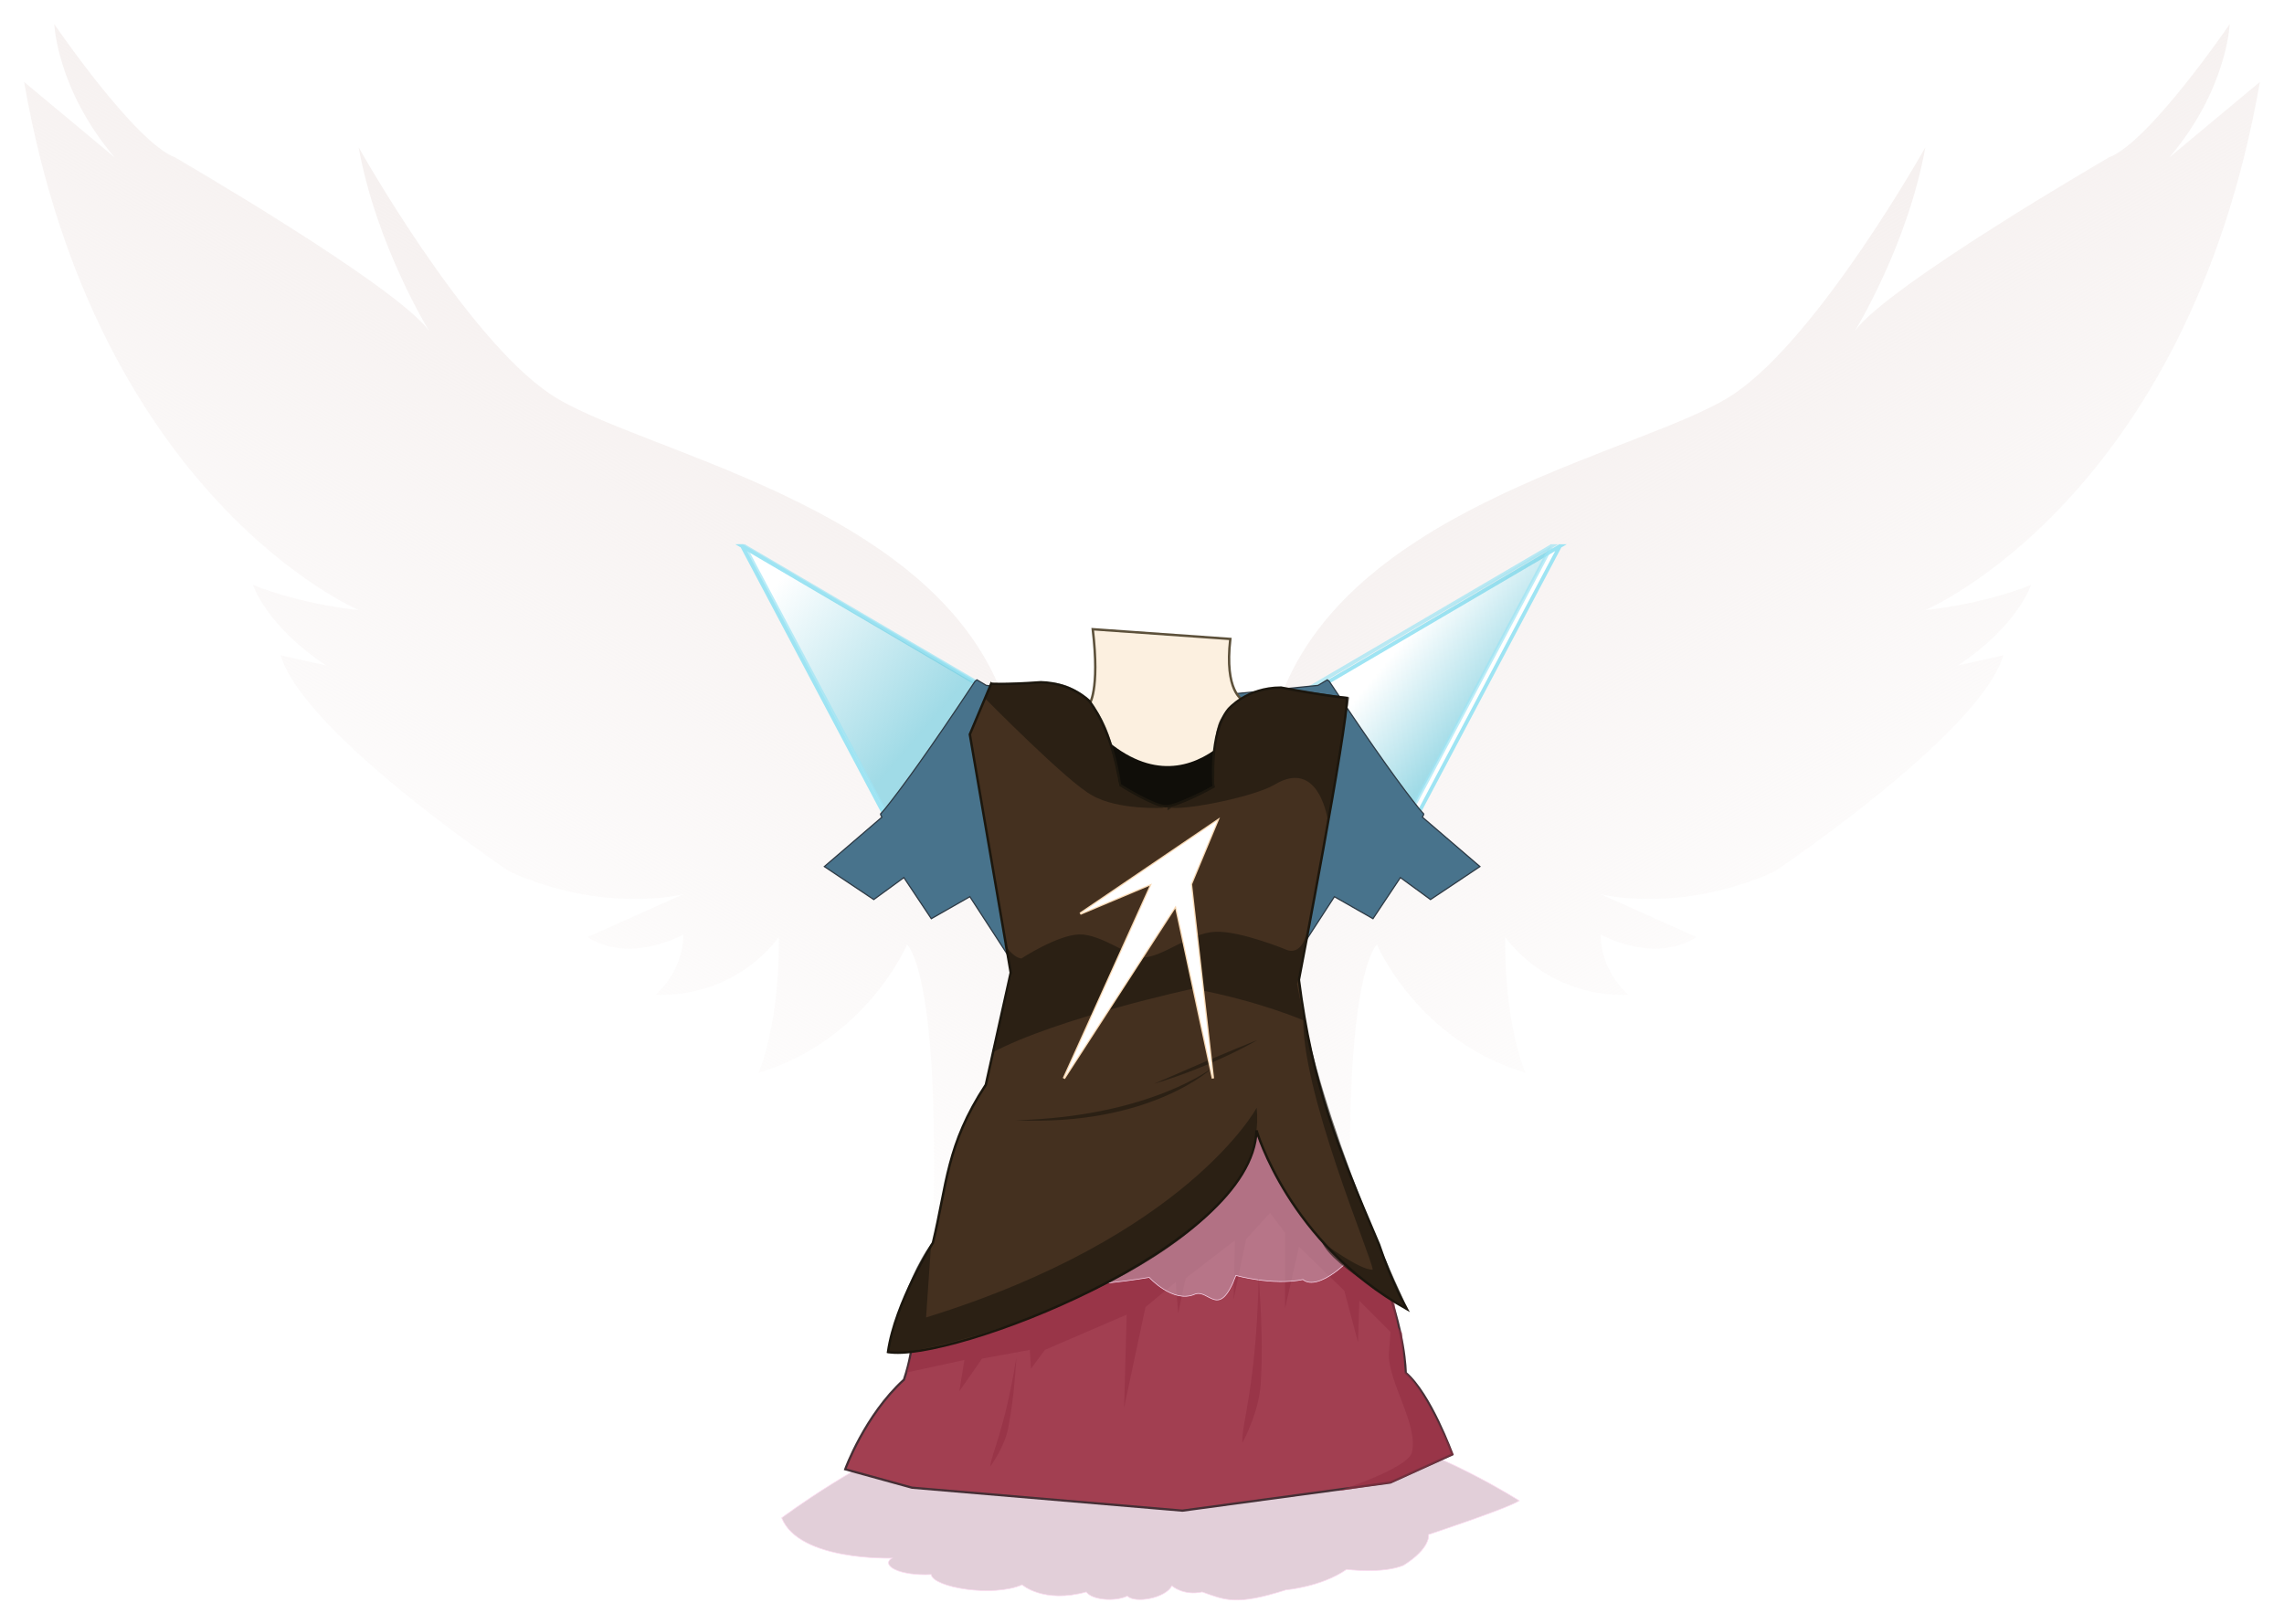 <?xml version="1.0" encoding="UTF-8" standalone="no"?>
<!-- Created with Inkscape (http://www.inkscape.org/) -->

<svg
   xmlns:dc="http://purl.org/dc/elements/1.1/"
   xmlns:cc="http://creativecommons.org/ns#"
   xmlns:rdf="http://www.w3.org/1999/02/22-rdf-syntax-ns#"
   xmlns:svg="http://www.w3.org/2000/svg"
   xmlns="http://www.w3.org/2000/svg"
   xmlns:xlink="http://www.w3.org/1999/xlink"
   xmlns:sodipodi="http://sodipodi.sourceforge.net/DTD/sodipodi-0.dtd"
   xmlns:inkscape="http://www.inkscape.org/namespaces/inkscape"
   width="473.843"
   height="337.089"
   id="svg3069"
   version="1.1"
   inkscape:version="0.48.4 r9939"
   sodipodi:docname="body.svg">
  <defs
     id="defs3071">
    <filter
       inkscape:collect="always"
       id="filter3841"
       x="-0.245"
       width="1.489"
       y="-0.245"
       height="1.489"
       color-interpolation-filters="sRGB">
      <feGaussianBlur
         inkscape:collect="always"
         stdDeviation="1.846"
         id="feGaussianBlur3843" />
    </filter>
    <filter
       inkscape:collect="always"
       id="filter3881"
       x="-0.306"
       width="1.612"
       y="-0.306"
       height="1.611"
       color-interpolation-filters="sRGB">
      <feGaussianBlur
         inkscape:collect="always"
         stdDeviation="4.957"
         id="feGaussianBlur3883" />
    </filter>
    <filter
       inkscape:collect="always"
       id="filter4681-3"
       x="-0.12"
       width="1.241"
       y="-0.106"
       height="1.211"
       color-interpolation-filters="sRGB">
      <feGaussianBlur
         inkscape:collect="always"
         stdDeviation="2.532"
         id="feGaussianBlur4683-3" />
    </filter>
    <linearGradient
       gradientTransform="translate(-1.793,1.917)"
       inkscape:collect="always"
       xlink:href="#linearGradient4687-8"
       id="linearGradient4693-3"
       x1="878.907"
       y1="446.66"
       x2="846.379"
       y2="418.614"
       gradientUnits="userSpaceOnUse" />
    <linearGradient
       inkscape:collect="always"
       id="linearGradient4687-8">
      <stop
         style="stop-color:#77cbdc;stop-opacity:1;"
         offset="0"
         id="stop4689-1" />
      <stop
         style="stop-color:#77cbdc;stop-opacity:0"
         offset="1"
         id="stop4691-4" />
    </linearGradient>
    <linearGradient
       inkscape:collect="always"
       xlink:href="#linearGradient4687-8"
       id="linearGradient4714-4"
       gradientUnits="userSpaceOnUse"
       x1="855.29"
       y1="445.553"
       x2="872.211"
       y2="431.53"
       gradientTransform="matrix(-1,0,0,1,1846.01,1.917)" />
    <filter
       inkscape:collect="always"
       id="filter4659-5"
       x="-0.19"
       width="1.379"
       y="-0.113"
       height="1.226"
       color-interpolation-filters="sRGB">
      <feGaussianBlur
         inkscape:collect="always"
         stdDeviation="2.516"
         id="feGaussianBlur4661-2" />
    </filter>
    <filter
       inkscape:collect="always"
       id="filter4681-3-6"
       x="-0.12"
       width="1.241"
       y="-0.106"
       height="1.211"
       color-interpolation-filters="sRGB">
      <feGaussianBlur
         inkscape:collect="always"
         stdDeviation="2.532"
         id="feGaussianBlur4683-3-1" />
    </filter>
    <linearGradient
       gradientTransform="translate(-1.793,1.917)"
       inkscape:collect="always"
       xlink:href="#linearGradient4687-8-7"
       id="linearGradient4693-3-6"
       x1="878.907"
       y1="446.66"
       x2="846.379"
       y2="418.614"
       gradientUnits="userSpaceOnUse" />
    <linearGradient
       inkscape:collect="always"
       id="linearGradient4687-8-7">
      <stop
         style="stop-color:#77cbdc;stop-opacity:1;"
         offset="0"
         id="stop4689-1-7" />
      <stop
         style="stop-color:#77cbdc;stop-opacity:0"
         offset="1"
         id="stop4691-4-4" />
    </linearGradient>
    <linearGradient
       inkscape:collect="always"
       xlink:href="#linearGradient4687-8-7"
       id="linearGradient4714-4-9"
       gradientUnits="userSpaceOnUse"
       x1="855.29"
       y1="445.553"
       x2="872.211"
       y2="431.53"
       gradientTransform="matrix(-1,0,0,1,1846.01,1.917)" />
    <filter
       inkscape:collect="always"
       id="filter4659-5-2"
       x="-0.19"
       width="1.379"
       y="-0.113"
       height="1.226"
       color-interpolation-filters="sRGB">
      <feGaussianBlur
         inkscape:collect="always"
         stdDeviation="2.516"
         id="feGaussianBlur4661-2-2" />
    </filter>
    <linearGradient
       inkscape:collect="always"
       xlink:href="#linearGradient4687-8-7"
       id="linearGradient3192"
       gradientUnits="userSpaceOnUse"
       gradientTransform="matrix(-1,0,0,1,1538.458,14.694)"
       x1="855.29"
       y1="445.553"
       x2="872.211"
       y2="431.53" />
    <linearGradient
       inkscape:collect="always"
       xlink:href="#linearGradient4687-8-7"
       id="linearGradient3195"
       gradientUnits="userSpaceOnUse"
       gradientTransform="translate(-309.345,14.694)"
       x1="878.907"
       y1="446.66"
       x2="846.379"
       y2="418.614" />
    <linearGradient
       inkscape:collect="always"
       xlink:href="#linearGradient4687-8-7"
       id="linearGradient3207"
       gradientUnits="userSpaceOnUse"
       gradientTransform="translate(-309.345,14.694)"
       x1="878.907"
       y1="446.66"
       x2="846.379"
       y2="418.614" />
    <linearGradient
       inkscape:collect="always"
       xlink:href="#linearGradient4687-8-7"
       id="linearGradient3209"
       gradientUnits="userSpaceOnUse"
       gradientTransform="matrix(-1,0,0,1,1538.458,14.694)"
       x1="855.29"
       y1="445.553"
       x2="872.211"
       y2="431.53" />
    <linearGradient
       gradientTransform="translate(-682.77,-75.861)"
       inkscape:collect="always"
       xlink:href="#linearGradient4797"
       id="linearGradient4803"
       x1="1215.069"
       y1="164.659"
       x2="1291.633"
       y2="299.304"
       gradientUnits="userSpaceOnUse" />
    <linearGradient
       inkscape:collect="always"
       id="linearGradient4797">
      <stop
         style="stop-color:#f6f1f0;stop-opacity:1;"
         offset="0"
         id="stop4799" />
      <stop
         style="stop-color:#f6f1f0;stop-opacity:0;"
         offset="1"
         id="stop4801" />
    </linearGradient>
    <linearGradient
       inkscape:collect="always"
       xlink:href="#linearGradient4797"
       id="linearGradient4807"
       gradientUnits="userSpaceOnUse"
       x1="1215.069"
       y1="164.659"
       x2="1291.633"
       y2="299.304"
       gradientTransform="matrix(-1,0,0,1,2029.274,202.362)" />
    <linearGradient
       y2="299.304"
       x2="1291.633"
       y1="164.659"
       x1="1215.069"
       gradientTransform="matrix(-1,0,0,1,1527.504,-75.861)"
       gradientUnits="userSpaceOnUse"
       id="linearGradient3729"
       xlink:href="#linearGradient4797"
       inkscape:collect="always" />
    <linearGradient
       inkscape:collect="always"
       xlink:href="#linearGradient4797"
       id="linearGradient3242"
       gradientUnits="userSpaceOnUse"
       gradientTransform="matrix(-1,0,0,1,1527.504,-75.861)"
       x1="1215.069"
       y1="164.659"
       x2="1291.633"
       y2="299.304" />
    <linearGradient
       inkscape:collect="always"
       xlink:href="#linearGradient4797"
       id="linearGradient3244"
       gradientUnits="userSpaceOnUse"
       gradientTransform="translate(-682.77,-75.861)"
       x1="1215.069"
       y1="164.659"
       x2="1291.633"
       y2="299.304" />
  </defs>
  <sodipodi:namedview
     id="base"
     pagecolor="#ffffff"
     bordercolor="#666666"
     borderopacity="1.0"
     inkscape:pageopacity="0.0"
     inkscape:pageshadow="2"
     inkscape:zoom="2.8"
     inkscape:cx="226.59068"
     inkscape:cy="151.06934"
     inkscape:document-units="px"
     inkscape:current-layer="layer1"
     showgrid="false"
     fit-margin-top="5"
     fit-margin-left="5"
     fit-margin-right="5"
     fit-margin-bottom="5"
     inkscape:window-width="1600"
     inkscape:window-height="870"
     inkscape:window-x="1366"
     inkscape:window-y="0"
     inkscape:window-maximized="1"
     showguides="true"
     inkscape:guide-bbox="true">
    <sodipodi:guide
       orientation="0,1"
       position="181.205,182.256"
       id="guide3887" />
  </sodipodi:namedview>
  <g
     inkscape:label="レイヤー 1"
     inkscape:groupmode="layer"
     id="layer1"
     transform="translate(-185.446,-22.999)">
    <g
       id="g3238">
      <path
         inkscape:export-ydpi="266.25"
         inkscape:export-xdpi="266.25"
         inkscape:export-filename="/run/media/tnzk/A6382E54382E2431/Users/tnzk/Desktop/gymb/nicola/g4990.png"
         style="fill:url(#linearGradient3242);fill-opacity:1;stroke:none"
         d="m 393.457,167.341 c -15.135,-40.185 -76.195,-50.622 -93.939,-62.626 -17.744,-12.003 -39.663,-51.144 -39.663,-51.144 3.653,20.353 14.613,38.097 14.613,38.097 -6.785,-9.394 -52.71,-36.01 -52.71,-36.01 -8.35,-3.131 -25.05,-27.66 -25.05,-27.66 0,0 0.522,13.569 12.525,27.66 l -18.788,-15.656 c 15.134,86.632 69.41,109.595 69.41,109.595 0,0 -11.481,-1.044 -21.919,-5.219 0,0 2.609,8.35 15.135,16.7 l -9.394,-2.088 c 4.697,16.178 47.491,44.882 47.491,44.882 19.831,8.872 36.01,4.697 36.01,4.697 l -19.831,8.872 c 8.872,5.741 19.831,-0.522 19.831,-0.522 0,0 0.522,6.784 -5.741,12.525 17.222,0.522 25.572,-12.003 25.572,-12.003 0,0 0.522,16.178 -4.175,28.182 22.441,-6.784 30.791,-26.616 30.791,-26.616 0,0 7.306,5.741 5.219,63.148 0,0 34.444,-74.107 14.613,-114.814 z"
         id="path4805"
         inkscape:connector-curvature="0"
         sodipodi:nodetypes="cscccccccccccccccccccc" />
      <path
         inkscape:export-ydpi="266.25"
         inkscape:export-xdpi="266.25"
         inkscape:export-filename="/run/media/tnzk/A6382E54382E2431/Users/tnzk/Desktop/gymb/nicola/g4990.png"
         sodipodi:nodetypes="cscccccccccccccccccccc"
         inkscape:connector-curvature="0"
         id="path4795"
         d="m 451.277,167.341 c 15.135,-40.185 76.195,-50.622 93.939,-62.626 17.744,-12.003 39.663,-51.144 39.663,-51.144 -3.653,20.353 -14.613,38.097 -14.613,38.097 6.785,-9.394 52.71,-36.01 52.71,-36.01 8.35,-3.131 25.05,-27.66 25.05,-27.66 0,0 -0.522,13.569 -12.525,27.66 l 18.788,-15.656 c -15.134,86.632 -69.41,109.595 -69.41,109.595 0,0 11.481,-1.044 21.919,-5.219 0,0 -2.609,8.35 -15.134,16.7 l 9.394,-2.088 c -4.697,16.178 -47.491,44.882 -47.491,44.882 -19.831,8.872 -36.01,4.697 -36.01,4.697 l 19.831,8.872 c -8.872,5.741 -19.831,-0.522 -19.831,-0.522 0,0 -0.522,6.784 5.741,12.525 -17.222,0.522 -25.572,-12.003 -25.572,-12.003 0,0 -0.522,16.178 4.175,28.182 -22.441,-6.784 -30.791,-26.616 -30.791,-26.616 0,0 -7.306,5.741 -5.219,63.148 0,0 -34.444,-74.107 -14.613,-114.814 z"
         style="fill:url(#linearGradient3244);fill-opacity:1;stroke:none" />
    </g>
    <g
       transform="translate(-192.391,-289.618)"
       id="g3177">
      <g
         transform="translate(-307.552,12.778)"
         id="g3402">
        <path
           inkscape:export-ydpi="266.25"
           inkscape:export-xdpi="266.25"
           inkscape:export-filename="/run/media/tnzk/A6382E54382E2431/Users/tnzk/Desktop/gymb/nicola/g4990.png"
           sodipodi:nodetypes="cccccccccccccccc"
           inkscape:connector-curvature="0"
           id="path4611"
           d="m 878.577,597.586 c -13.498,4.148 -31.016,17.228 -31.016,17.228 3.62,9.028 22.88,8.353 22.88,8.353 -2.404,1.489 1.479,3.723 8.136,3.404 0.37,2.659 12.759,4.787 18.861,2.127 0,0 4.438,3.936 13.314,1.489 1.109,1.596 5.732,2.127 8.506,0.851 1.664,1.596 7.951,0.425 9.246,-2.127 0,0 2.404,2.127 6.287,1.276 4.808,1.702 7.027,2.872 17.382,-0.425 0,0 7.396,-0.638 12.574,-4.255 0,0 7.581,0.957 11.834,-0.851 5.732,-3.617 5.178,-6.382 5.178,-6.382 0,0 16.408,-5.422 18.812,-7.017 0,0 -16.408,-10.481 -31.386,-13.884 z"
           style="fill:#c8a5b9;fill-opacity:0.533;stroke:#fbdaef;stroke-width:0.134;stroke-linecap:butt;stroke-linejoin:miter;stroke-opacity:1" />
        <path
           inkscape:export-ydpi="266.25"
           inkscape:export-xdpi="266.25"
           inkscape:export-filename="/run/media/tnzk/A6382E54382E2431/Users/tnzk/Desktop/gymb/nicola/g4990.png"
           sodipodi:nodetypes="ccccccccccccc"
           inkscape:connector-curvature="0"
           id="path4595"
           d="m 882.704,559.127 c 0,0 -5.352,4.629 -5.352,9.057 -3.321,7.75 -1.846,10.206 -4.43,17.956 -8.119,7.381 -12.181,18.591 -12.181,18.591 l 13.842,3.814 56.108,4.767 43.138,-5.828 12.869,-5.834 c 0,0 -4.515,-12.512 -9.682,-16.94 0,0 -10e-4,-8.587 -5.168,-21.134 l -5.537,-5.085 -19.93,-28.275 z"
           style="fill:#a23f51;fill-opacity:1;stroke:#452f35;stroke-width:0.464;stroke-opacity:1" />
        <path
           transform="translate(-181,202.362)"
           inkscape:export-ydpi="266.25"
           inkscape:export-xdpi="266.25"
           inkscape:export-filename="/run/media/tnzk/A6382E54382E2431/Users/tnzk/Desktop/gymb/nicola/g4990.png"
           sodipodi:nodetypes="ccccccccccccccccccccccccccccccccccccccc"
           inkscape:connector-curvature="0"
           id="path4855"
           d="m 1125.969,322.781 -27.656,28.969 -36.031,22.438 -6,1.844 -1.812,6.25 12,-2.594 -1.063,6.5 4.719,-6.781 9.906,-1.812 0.25,3.906 2.875,-3.906 16.969,-7.312 -0.531,19.312 4.437,-20.875 6.281,-5.219 0.5,6.531 1.562,-7.312 10.188,-7.844 -0.25,12.281 2.594,-12.531 4.969,-5.469 3.125,4.156 0,15.656 2.875,-12.781 9.406,9.125 2.844,10.719 0.281,-8.625 6.469,6.469 -0.375,4.781 c 0.184,6.273 6.216,14.572 4.781,20.312 -1.174,3.392 -15.312,7.906 -15.312,7.906 l 11.094,-1.656 12.906,-5.906 c 0,0 -6.242,-14.286 -10.156,-17.156 l -0.562,-8.125 -0.875,-1.094 -0.938,-7.094 -21.125,-25.562 z"
           style="opacity:0.6;fill:#933043;stroke:none" />
        <path
           inkscape:export-ydpi="266.25"
           inkscape:export-xdpi="266.25"
           inkscape:export-filename="/run/media/tnzk/A6382E54382E2431/Users/tnzk/Desktop/gymb/nicola/g4990.png"
           style="fill:#c8a5b9;fill-opacity:0.533;stroke:#fbdaef;stroke-width:0.134;stroke-linecap:butt;stroke-linejoin:miter;stroke-opacity:1"
           d="m 943.812,526.611 c -13.498,4.148 -37.279,39.147 -37.279,39.147 2.546,1.711 17.268,-0.84 17.268,-0.84 0,0 4.93,5.434 9.425,3.502 2.952,-1.269 5.037,5.492 8.562,-3.911 0,0 7.646,2.16 13.908,0.856 3.131,2.609 10.57,-4.277 10.949,-6.295 0,0 -5.449,-6.827 -11.033,-17.016 z"
           id="path4750"
           inkscape:connector-curvature="0"
           sodipodi:nodetypes="cccsccccc" />
        <path
           transform="translate(-181,202.362)"
           inkscape:export-ydpi="266.25"
           inkscape:export-xdpi="266.25"
           inkscape:export-filename="/run/media/tnzk/A6382E54382E2431/Users/tnzk/Desktop/gymb/nicola/g4990.png"
           sodipodi:nodetypes="cccc"
           inkscape:connector-curvature="0"
           id="path4857"
           d="m 1124.131,396.896 c -0.261,-3.914 2.839,-11.119 3.392,-34.183 0,0 1.025,11.892 0.472,20.749 0,6.458 -3.864,13.435 -3.864,13.435 z"
           style="opacity:0.6;fill:#933043;stroke:none" />
        <path
           inkscape:export-ydpi="266.25"
           inkscape:export-xdpi="266.25"
           inkscape:export-filename="/run/media/tnzk/A6382E54382E2431/Users/tnzk/Desktop/gymb/nicola/g4990.png"
           style="opacity:0.6;fill:#933043;stroke:none"
           d="m 890.841,604.135 c 0.181,-2.646 2.927,-7.189 5.401,-22.591 0,0 -0.392,8.061 -1.572,13.944 -0.588,4.327 -3.829,8.647 -3.829,8.647 z"
           id="path4859"
           inkscape:connector-curvature="0"
           sodipodi:nodetypes="cccc" />
      </g>
      <g
         id="g3199"
         transform="translate(1.429,1.071)">
        <path
           inkscape:connector-curvature="0"
           id="path4663"
           d="m 700.035,424.87 -50.469,29.594 0.375,0.281 c 4.89,7.381 8.754,12.995 11.781,17.25 3.027,4.255 5.221,7.141 6.813,9.125 0.535,0.667 0.657,0.744 1.062,1.219 l 30.438,-57.469 z"
           style="fill:#ffffff;fill-opacity:1;stroke:#9ee4f3;stroke-width:0.772;stroke-linecap:butt;stroke-linejoin:miter;stroke-opacity:1;filter:url(#filter4681-3-6)"
           inkscape:export-filename="/run/media/tnzk/A6382E54382E2431/Users/tnzk/Desktop/gymb/nicola/g4990.png"
           inkscape:export-xdpi="266.25"
           inkscape:export-ydpi="266.25" />
        <path
           style="fill:#ffffff;fill-opacity:1;stroke:#9ee4f3;stroke-width:0.772;stroke-linecap:butt;stroke-linejoin:miter;stroke-opacity:1;filter:url(#filter4681-3-6)"
           d="m 1009.38,410.176 -50.469,29.594 0.375,0.281 c 4.89,7.381 8.754,12.995 11.781,17.25 3.027,4.255 5.221,7.141 6.813,9.125 0.535,0.667 0.657,0.744 1.062,1.219 l 30.438,-57.469 z"
           id="path4685"
           inkscape:connector-curvature="0"
           transform="matrix(-1,0,0,1,1539.751,14.694)"
           inkscape:export-filename="/run/media/tnzk/A6382E54382E2431/Users/tnzk/Desktop/gymb/nicola/g4990.png"
           inkscape:export-xdpi="266.25"
           inkscape:export-ydpi="266.25" />
        <path
           inkscape:connector-curvature="0"
           id="path4597"
           d="m 530.832,424.87 50.469,29.594 -0.375,0.281 c -4.89,7.381 -8.754,12.995 -11.781,17.25 -3.027,4.255 -5.221,7.141 -6.813,9.125 -0.535,0.667 -0.657,0.744 -1.062,1.219 l -30.438,-57.469 z"
           style="opacity:0.699;fill:url(#linearGradient3207);fill-opacity:1;stroke:#9ee4f3;stroke-width:0.772;stroke-linecap:butt;stroke-linejoin:miter;stroke-opacity:1"
           inkscape:export-filename="/run/media/tnzk/A6382E54382E2431/Users/tnzk/Desktop/gymb/nicola/g4990.png"
           inkscape:export-xdpi="266.25"
           inkscape:export-ydpi="266.25" />
        <path
           style="opacity:0.699;fill:url(#linearGradient3209);fill-opacity:1;stroke:#9ee4f3;stroke-width:0.772;stroke-linecap:butt;stroke-linejoin:miter;stroke-opacity:1"
           d="m 698.282,424.87 -50.469,29.594 0.375,0.281 c 4.89,7.381 8.754,12.995 11.781,17.25 3.027,4.255 5.221,7.141 6.813,9.125 0.535,0.667 0.657,0.744 1.062,1.219 l 30.438,-57.469 z"
           id="path4712"
           inkscape:connector-curvature="0"
           inkscape:export-filename="/run/media/tnzk/A6382E54382E2431/Users/tnzk/Desktop/gymb/nicola/g4990.png"
           inkscape:export-xdpi="266.25"
           inkscape:export-ydpi="266.25" />
        <path
           style="fill:#48738c;fill-opacity:1;stroke:#2d3a45;stroke-width:0.25;stroke-linecap:butt;stroke-linejoin:miter;stroke-opacity:1"
           d="m 671.812,480.494 c -0.405,-0.475 -0.527,-0.552 -1.062,-1.219 -1.591,-1.984 -3.785,-4.87 -6.813,-9.125 -3.027,-4.255 -6.892,-9.869 -11.781,-17.25 l -0.375,-0.281 -1.938,1.156 -17.094,1.719 c 0,0 -3.399,7.965 -3.969,10.812 l -2.844,10.25 9.656,23.938 -1.125,9.094 4,-6.25 6.25,7.406 8.531,-13.125 8,4.562 5.687,-8.531 6.25,4.562 10.25,-6.844 -11.937,-10.25 0.312,-0.625 z"
           id="path4591"
           inkscape:export-filename="/run/media/tnzk/A6382E54382E2431/Users/tnzk/Desktop/gymb/nicola/g4990.png"
           inkscape:export-xdpi="266.25"
           inkscape:export-ydpi="266.25"
           inkscape:connector-curvature="0" />
        <path
           id="path4599"
           d="m 559.055,480.494 c 0.405,-0.475 0.527,-0.552 1.062,-1.219 1.591,-1.984 3.785,-4.87 6.813,-9.125 3.027,-4.255 6.892,-9.869 11.781,-17.25 l 0.375,-0.281 1.938,1.156 17.094,1.719 c 0,0 3.399,7.965 3.969,10.812 l 2.844,10.25 -9.656,23.938 1.125,9.094 -4,-6.25 -6.25,7.406 -8.531,-13.125 -8,4.562 -5.687,-8.531 -6.25,4.562 -10.25,-6.844 11.937,-10.25 -0.312,-0.625 z"
           style="fill:#48738c;fill-opacity:1;stroke:#2d3a45;stroke-width:0.25;stroke-linecap:butt;stroke-linejoin:miter;stroke-opacity:1"
           inkscape:connector-curvature="0"
           inkscape:export-filename="/run/media/tnzk/A6382E54382E2431/Users/tnzk/Desktop/gymb/nicola/g4990.png"
           inkscape:export-xdpi="266.25"
           inkscape:export-ydpi="266.25" />
      </g>
      <path
         sodipodi:nodetypes="ccccc"
         inkscape:connector-curvature="0"
         id="path4174"
         d="m 604.543,443.188 28.537,2.02 c -1.263,10.859 2.525,12.627 2.525,12.627 -0.833,23.201 -32.293,26.206 -31.82,1.01 0,0 2.273,-2.778 0.758,-15.657 z"
         style="fill:#fcf0e0;fill-opacity:1;stroke:#5d513b;stroke-width:0.5;stroke-linecap:butt;stroke-linejoin:miter;stroke-miterlimit:4;stroke-opacity:1" />
      <path
         sodipodi:nodetypes="ccccc"
         inkscape:connector-curvature="0"
         id="path4613"
         d="m 601.018,459.438 c 21.308,27.278 36.793,0.089 36.793,0.089 l -12.799,25.952 -13.047,-0.783 z"
         style="fill:#100e09;fill-opacity:1;stroke:none" />
      <path
         sodipodi:nodetypes="cccccccccccccczcccc"
         inkscape:connector-curvature="0"
         id="path4545"
         d="m 583.467,454.49 -4.428,10.517 8.488,49.449 -5.166,23.249 c -8.237,12.562 -8.032,20.613 -10.974,32.798 0,0 -7.847,12.334 -9.323,22.667 12.629,2.296 75.705,-21.637 76.443,-45.992 0,0 6.696,23.375 31.175,37.07 0,0 -3.163,-5.632 -5.746,-13.381 -8.761,-20.493 -13.881,-33.364 -16.626,-54.935 0,0 10.148,-52.771 9.964,-58.491 0,0 -3.897,-0.3 -13.676,-2.145 -7.196,0 -10.94,4.52 -10.94,4.52 -4.059,4.982 -3.039,16.056 -3.039,16.056 0,0 -7.406,4.129 -9.985,4.052 -2.578,-0.078 -9.449,-4.428 -9.449,-4.428 0,0 -1.221,-10.615 -6.387,-17.442 0,0 -3.552,-3.686 -10.01,-3.87 -7.75,0.554 -10.318,0.307 -10.318,0.307 z"
         style="fill:#44301f;fill-opacity:1;stroke:#1c170e;stroke-width:0.5;stroke-linecap:butt;stroke-linejoin:miter;stroke-opacity:1" />
      <path
         sodipodi:nodetypes="ccccc"
         inkscape:connector-curvature="0"
         id="path4906"
         d="m 571.007,570.744 c -5.638,7.388 -9.036,22.684 -9.036,22.684 12.916,0.185 79.894,-20.112 76.573,-50.926 0,0 -14.334,26.71 -68.581,43.5 z"
         style="opacity:0.6;fill:#1c170e;stroke:none" />
      <path
         sodipodi:nodetypes="cczczcccccccc"
         inkscape:connector-curvature="0"
         id="path4926"
         d="m 586.234,508.552 c 0,0 1.661,2.768 3.506,2.952 0,0 7.476,-4.875 11.993,-4.982 4.517,-0.107 10.333,4.613 13.285,4.797 4.244,-0.185 9.702,-5.107 14.945,-5.351 5.243,-0.244 15.13,3.875 15.13,3.875 3.137,0.738 3.875,-3.875 3.875,-3.875 l -2.03,10.886 1.476,7.565 c 0,0 -9.226,-4.059 -23.064,-6.642 0,0 -28.23,6.089 -41.7,13.285 l 4.059,-16.053 z"
         style="opacity:0.6;fill:#1c170e;stroke:none" />
      <path
         sodipodi:nodetypes="ccccc"
         inkscape:connector-curvature="0"
         id="path4928"
         d="m 652.105,570.364 c 2.03,5.166 17.713,13.654 17.713,13.654 0,0 -15.499,-32.105 -21.588,-60.889 -0.738,15.499 14.207,50.372 14.392,52.955 -2.583,0.185 -10.517,-5.72 -10.517,-5.72 z"
         style="opacity:0.6;fill:#1c170e;stroke:none" />
      <path
         sodipodi:nodetypes="ccc"
         inkscape:connector-curvature="0"
         id="path4930"
         d="m 588.449,545.086 c 28.415,1.292 41.146,-11.071 41.146,-11.071 0,0 -12.916,10.333 -41.146,11.071 z"
         style="opacity:0.6;fill:#1c170e;stroke:none" />
      <path
         sodipodi:nodetypes="ccc"
         style="opacity:0.6;fill:#1c170e;stroke:none"
         d="m 617.233,537.521 c 17.713,-7.75 21.404,-9.041 21.404,-9.041 0,0 -9.041,5.351 -21.404,9.041 z"
         id="path4932"
         inkscape:connector-curvature="0" />
      <path
         sodipodi:nodetypes="ccccccc"
         inkscape:connector-curvature="0"
         id="path4934"
         d="m 583.391,454.428 -1.174,3.131 c 0,0 17.352,17.613 22.18,20.092 5.349,3.131 14.874,2.609 14.874,2.609 l -9.394,-4.697 c 0,0 -0.522,-21.136 -14.874,-21.397 z"
         style="opacity:0.6;fill:#1c170e;stroke:none" />
      <path
         sodipodi:nodetypes="cccccccsccc"
         inkscape:connector-curvature="0"
         id="path4936"
         d="m 620.053,480.13 9.785,-4.436 c 0,0 -0.783,-11.351 1.435,-14.091 4.697,-6.263 12.525,-6.393 12.525,-6.393 l 4.566,0.783 9.39,1.33 -4.372,25.892 c 0,0 -1.689,-13.439 -11.097,-7.788 -3.986,2.394 -17.324,5.172 -21.45,4.833 l -0.783,0.522 z"
         style="opacity:0.6;fill:#1c170e;stroke:none" />
      <path
         inkscape:export-ydpi="266.25"
         inkscape:export-xdpi="266.25"
         inkscape:export-filename="/run/media/tnzk/A6382E54382E2431/Users/tnzk/Desktop/gymb/nicola/g4990.png"
         sodipodi:nodetypes="cccccccc"
         inkscape:connector-curvature="0"
         id="path4633"
         d="m 601.94,502.223 14.874,-6.263 -18.266,40.446 23.224,-35.879 7.698,35.879 -4.566,-40.315 5.48,-13.177 z"
         style="fill:#f9933b;fill-opacity:1;stroke:#f8d8b3;stroke-width:0.5;stroke-linecap:butt;stroke-linejoin:miter;stroke-opacity:1" />
      <path
         inkscape:export-ydpi="266.25"
         inkscape:export-xdpi="266.25"
         inkscape:export-filename="/run/media/tnzk/A6382E54382E2431/Users/tnzk/Desktop/gymb/nicola/g4990.png"
         style="fill:#ffffff;fill-opacity:1;stroke:none;filter:url(#filter4659-5-2)"
         d="m 601.94,502.223 14.874,-6.263 -18.266,40.446 23.224,-35.879 7.698,35.879 -4.566,-40.315 5.48,-13.177 z"
         id="path4637"
         inkscape:connector-curvature="0"
         sodipodi:nodetypes="cccccccc" />
    </g>
  </g>
</svg>

